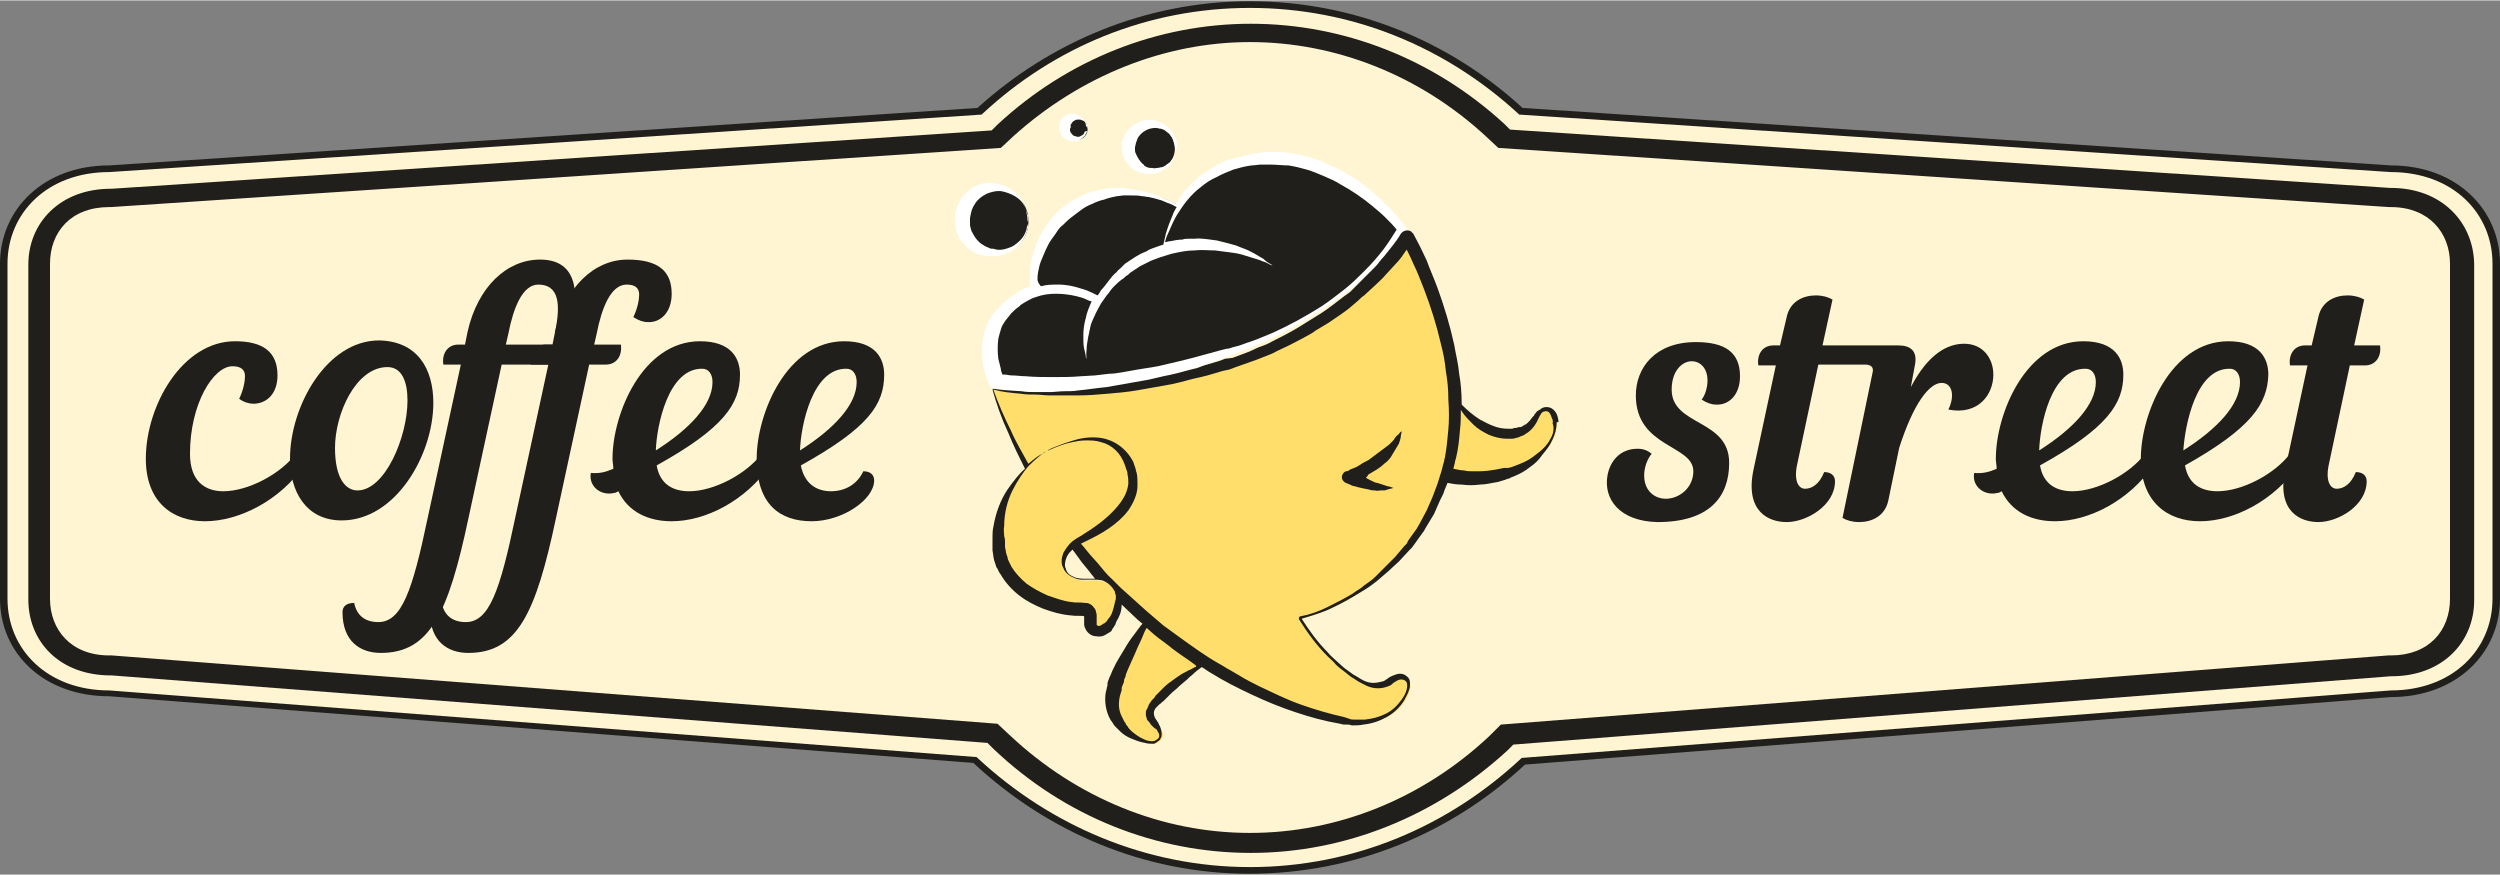 <?xml version="1.0" encoding="utf-8"?>
<!-- Generator: Adobe Illustrator 21.1.0, SVG Export Plug-In . SVG Version: 6.00 Build 0)  -->
<svg version="1.1" id="Layer_1" xmlns="http://www.w3.org/2000/svg" xmlns:xlink="http://www.w3.org/1999/xlink" x="0px" y="0px"
	 viewBox="0 0 300 104.9" style="enable-background:new 0 0 300 104.9;" xml:space="preserve" width="300" height="105">
<rect x="0" y="0" width="300" height="104.9" fill="#808080" stroke="none"/>
<style type="text/css">
	.st0{fill:#FFF5D2;}
	.st1{fill:#201F1B;}
	.st2{fill:#FFDE6C;}
	.st3{fill:#FFFFFF;}
</style>
<g>
	<path class="st0" d="M286.9,20.2l-104.4-6.9c-8.7-8-20-12.8-32.5-12.8c-12.4,0-23.8,4.8-32.5,12.8L13.1,20.2
		c-7.7,0-12.6,5.1-12.6,11.4v40.2c0,6.3,5,11.4,12.6,11.4l103.9,8c8.8,8.2,20.3,13.3,33,13.3c12.6,0,24.1-5,32.8-13.1l104.1-8.1
		c7.7,0,12.6-5.1,12.6-11.4V31.6C299.5,25.3,294.6,20.2,286.9,20.2z"/>
	<path class="st1" d="M116.8,91.5l-103.7-8C5.2,83.5,0,78.3,0,71.8l0,0V31.6c0-6.5,5.2-11.8,13.1-11.8l0,0l104.2-6.9
		C126,5,137.5,0.1,150,0.1l0,0c12.5,0,24,4.8,32.7,12.8l0,0l104.2,6.9c7.9,0,13.1,5.3,13.1,11.8l0,0v40.2c0,6.5-5.2,11.8-13.1,11.8
		l0,0l-103.9,8.1c-8.8,8.2-20.4,13.1-33.1,13.1l0,0C137.2,104.8,125.6,99.7,116.8,91.5L116.8,91.5z M117.9,13.6l-0.1,0.1L13.1,20.6
		c-7.4,0-12.2,4.9-12.2,11l0,0v40.2c0,6.1,4.8,11,12.2,11l0,0l104.1,8l0.1,0.1C126,99,137.5,104,150,104l0,0
		c12.5,0,23.8-4.9,32.5-13l0,0l0.1-0.1l104.3-8.1c7.4,0,12.2-4.9,12.2-11l0,0V31.6c0-6.1-4.8-11-12.2-11l0,0v-0.4l0,0.4l-104.6-6.9
		l-0.1-0.1C173.5,5.6,162.3,0.9,150,0.9l0,0C137.7,0.9,126.5,5.6,117.9,13.6L117.9,13.6z"/>
	<path class="st1" d="M286.9,22.5h-0.1l-105.6-7l-0.7-0.7c-8.5-7.8-19.3-12-30.4-12c-11.2,0-22,4.3-30.4,12.1l-0.7,0.7l-105.6,7
		h-0.1c-6.1,0-9.9,4.1-9.9,9.1v40.2c0,5,3.7,9.1,9.9,9.1h0.1l105.1,8.1l0.7,0.7c8.5,8.1,19.5,12.5,30.9,12.5
		c11.3,0,22.2-4.4,30.8-12.3l0.7-0.7l105.3-8.2h0.1c6.1,0,9.9-4.1,9.9-9.1V31.6C296.8,26.6,293,22.5,286.9,22.5z M294,71.8
		c0,3.8-2.5,6.8-7.1,6.8h-0.3l-106.5,8.3l-1.4,1.4c-8,7.5-18.2,11.6-28.7,11.6c-10.6,0-20.8-4.2-28.8-11.7l-1.5-1.4L13.4,78.6h-0.3
		c-4.6,0-7.1-3.1-7.1-6.8V31.6c0-3.8,2.5-6.8,7.1-6.8h0.2l106.8-7.1l1.5-1.4C129.6,9.1,139.7,5,150,5c10.3,0,20.4,4,28.3,11.3
		l1.5,1.4l106.9,7.1h0.2c4.6,0,7.1,3.1,7.1,6.8V71.8z"/>
	<g>
		<path class="st1" d="M192.9,57c0.3-1.7,1.5-3.2,3.6-3.2c0.7,0,1.2,0.2,1.7,0.6c-0.5,0.6-0.9,1.6-0.9,2.6c0,1.9,1.3,2.8,2.6,2.8
			c1.6,0,3.3-1.3,3.3-3.3c0-3.2-6.9-2.8-6.9-9.1c0-3.3,2.3-6.4,7.2-6.4c3.6,0,5.3,1.3,5.3,4.1c0,2.3-1.4,3.5-2.9,3.4
			c-0.5,0-1.1-0.2-1.7-0.6c0.4-0.5,0.7-1.4,0.7-2.3c0-1.5-0.9-2.3-1.9-2.3c-1.1,0-2.4,1.1-2.4,3.4c0,4.4,6.9,3.5,6.9,8.8
			c0,4.1-2.4,7.1-8.6,7.1C194.3,62.5,192.4,59.8,192.9,57z"/>
		<path class="st1" d="M224.7,44.7c0.2-0.7-0.2-1-0.9-1h-5.6l-2.5,11.8c-0.5,2.1,0.1,3.1,0.9,3.1c0.8,0,1.7-0.5,2.3-2
			c0.8,0,1.3,0.4,1.3,1.1c0,2.9-3.4,4.9-5.8,4.9c-2.1,0-5-1.2-4-6.2l2.7-12.6h-2.1c-0.2-1.3,0.5-2.4,1.8-2.4h0.8l0.8-3.4
			c0.4-1.9,2-2.6,3.5-2.6c0.8,0,1.5,0.2,2,0.5l-1.2,5.5h9.1c1.5,0,2.3,0.7,2,2.3l-0.5,2.7c2.1-4,4.4-5.2,6.4-5.2
			c2.3,0,3.5,1.8,3.5,3.7c0,2.4-1.8,4.9-5.4,4.2c0.8-1.6,0.5-3.2-0.8-3.2c-1.5,0-3.4,2.5-5.1,7.8l-1.3,6.3c-0.4,1.9-2,2.6-3.5,2.6
			c-0.8,0-1.5-0.2-2-0.5L224.7,44.7z"/>
		<path class="st1" d="M244.8,55.8c0.4,2.3,2,3.1,3.9,3.1c3,0,6.9-2.1,8.7-4.5c1.1-0.2,1.5,0.7,1,1.4c-2.9,4.2-7.7,6.7-11.8,6.7
			c-2.8,0-5.2-1.1-6.4-3.6c-0.2,0.1-0.3,0.2-0.5,0.2c-1.6,0.4-3.1-0.8-2.8-2.4c1,0.1,1.8-0.1,2.7-0.5c0-0.4-0.1-0.8-0.1-1.2
			c0-5.4,3.6-14.1,10.5-14.1c3.8,0,4.8,2.1,4.8,4C254.8,48.4,252.9,51.3,244.8,55.8z M244.7,54c4.1-2.6,6.8-5.5,6.8-8.2
			c0-1-0.5-1.6-1.2-1.6C246.1,44.1,244.8,51,244.7,54z"/>
		<path class="st1" d="M262.2,55.8c0.4,2.3,2,3.1,3.9,3.1c3,0,6.9-2.1,8.7-4.5c1.1-0.2,1.5,0.7,1,1.4c-2.9,4.2-7.7,6.7-11.8,6.7
			c-3.9,0-7.1-2.3-7.1-7.5c0-5.4,3.6-14.1,10.5-14.1c3.8,0,4.8,2.1,4.8,4C272.1,48.4,270.2,51.3,262.2,55.8z M262,54
			c4.1-2.6,6.8-5.5,6.8-8.2c0-1-0.5-1.6-1.2-1.6C263.5,44.1,262.2,51,262,54z"/>
		<path class="st1" d="M282,43.7l-2.5,11.8c-0.5,2.1,0.1,3.1,0.9,3.1c0.8,0,1.7-0.5,2.3-2c0.8,0,1.3,0.4,1.3,1.1
			c0,2.9-3.4,4.9-5.8,4.9c-2.1,0-5-1.2-4-6.2l2.7-12.6h-2.1c-0.2-1.3,0.5-2.4,1.8-2.4h0.8l0.8-3.4c0.4-1.9,2-2.6,3.5-2.6
			c0.8,0,1.5,0.2,2,0.5l-1.2,5.5h3.1c0.2,1.3-0.5,2.4-1.8,2.4H282z"/>
	</g>
	<g>
		<path class="st1" d="M24.6,62.5c-3.9,0-7.1-2.3-7.1-7.5c0-6.4,4.4-14.1,10.7-14.1c3.4,0,5.1,1.3,5.1,4.1c0,2.3-1.4,3.4-2.9,3.4
			c-0.5,0-1.2-0.2-1.7-0.6c0.5-1,0.7-2.1,0.7-2.7c0-0.8-0.5-1.2-1.5-1.2c-2.3,0-5.1,4.5-5.1,10.5c0,3.3,1.8,4.5,4,4.5
			c3,0,6.9-2.1,8.7-4.5c1.1-0.2,1.5,0.7,1,1.4C33.6,60,28.7,62.5,24.6,62.5z"/>
		<path class="st1" d="M52,48.3c0,6.2-4.5,14.1-11,14.1c-4.3,0-6.2-3.5-6.2-7.4c0-6.3,4.4-14.2,10.7-14.2C50.1,40.9,52,44.2,52,48.3
			z M40.2,53.7c0,3.7,1.3,5.1,2.7,5.1c3.3,0,6-6.4,6-10.8c0-2.3-0.7-4-2.4-4C42.7,44,40.2,49.6,40.2,53.7z"/>
		<path class="st1" d="M67.2,43.7h-7l-4,18.5c-2.4,11.3-4.6,16.1-10.5,16.1c-2.5,0-4.6-1.4-4.6-4.9c0-0.7,0.5-1.1,1.4-1.1
			c0.3,1.5,1.3,2.3,2.9,2.3c2.8,0,4.1-3.8,5.9-12.4l4-18.5h-2.1c-0.2-1.3,0.5-2.4,1.8-2.4h0.8l0.3-1.5c1.2-5.4,4.7-8.7,8.7-8.7
			c4.1,0,5,3.3,3.6,8.7h-1.8c0.7-3.3,0.5-5.7-2-5.7c-1.9,0-3,2.8-3.6,5.9l-0.3,1.3h6.5V43.7z"/>
		<path class="st1" d="M70.7,43.7l-4,18.5c-2.4,11.3-4.6,16.1-10.5,16.1c-2.5,0-4.6-1.4-4.6-4.9c0-0.7,0.5-1.1,1.4-1.1
			c0.3,1.5,1.3,2.3,2.9,2.3c2.8,0,4.1-3.8,5.9-12.4l4-18.5h-2.1c-0.2-1.3,0.5-2.4,1.8-2.4h0.8l0.3-1.5c1.2-5.4,4.7-8.7,8.7-8.7
			c3.6,0,5.3,1.3,5.3,4.1c0,2.3-1.4,3.5-2.9,3.4c-0.5,0-1.1-0.2-1.7-0.6c0.5-1,0.7-2.1,0.7-2.7c0-0.8-0.5-1.2-1.5-1.2
			c-1.9,0-3,2.8-3.6,5.9l-0.3,1.3h3.2c0.2,1.3-0.5,2.4-1.8,2.4H70.7z"/>
		<path class="st1" d="M78.8,55.8c0.4,2.3,2,3.1,3.9,3.1c3,0,6.9-2.1,8.7-4.5c1.1-0.2,1.5,0.7,1,1.4c-2.9,4.2-7.7,6.7-11.8,6.7
			c-2.8,0-5.2-1.1-6.4-3.6c-0.2,0.1-0.3,0.2-0.5,0.2c-1.6,0.4-3.1-0.8-2.8-2.4c1,0.1,1.8-0.1,2.7-0.5c0-0.4-0.1-0.8-0.1-1.2
			c0-5.4,3.6-14.1,10.5-14.1c3.8,0,4.8,2.1,4.8,4C88.8,48.4,86.9,51.3,78.8,55.8z M78.7,54c4.1-2.6,6.8-5.5,6.8-8.2
			c0-1-0.5-1.6-1.2-1.6C80.2,44.1,78.8,51,78.7,54z"/>
		<path class="st1" d="M90.8,55c0-5.4,3.6-14.1,10.5-14.1c3.8,0,4.8,2.1,4.8,4c0,3.6-1.9,6.4-10,10.9c0.4,2.1,1.8,3.1,3.6,3.1
			c1.8,0,3.2-0.9,3.9-2.4c0.8,0,1.3,0.4,1.3,1.1c0,2.3-3.8,4.9-7.5,4.9C93.6,62.5,90.8,60.5,90.8,55z M96,54
			c4.1-2.6,6.8-5.5,6.8-8.2c0-1-0.5-1.6-1.2-1.6C97.5,44.1,96.1,51,96,54z"/>
	</g>
	<path class="st2" d="M186.6,49.8c-0.4-1-1.6-0.7-2.1,0.3c-0.5,1-1.4,2.2-3.8,2c-3.3-0.3-5.7-3.9-6-4.4c-0.5-10.3-5.8-19.3-5.8-19.3
		s-5.9,10.4-21.7,15.4c-17.5,5.5-28.1,2.9-28.1,2.9s1.2,4,4.1,9.4c-2.1,2.1-3.9,5.3-3.4,9.6c0.8,6.1,7.8,7.5,9.3,7.5
		c1.5,0,1.8-0.1,1.7,1.4c0,1.5,1.5,1.5,2.3,0.6c0.8-0.9,2-3.1,0.4-4.8c-1.6-1.6-3.4-0.1-5-1.3c-1.6-1.1-0.6-3.2,0.6-3.9c0,0,0,0,0,0
		c2.2,2.9,4.9,5.8,8,8.6c0.3,0.3,0.6,0.5,0.9,0.7c-1.5,2.5-3.2,5.4-4,7.8c-0.9,2.7,0.3,4.3,1.2,5.3c0.9,0.9,3.2,2.2,4.1,1.2
		c0.5-0.6,0.2-1.2-0.4-1.9c-0.8-0.8-0.9-1.5,0.1-2.6c1.7-1.8,3-2.7,5.8-4.7c9.7,6.2,17,7.1,17,7.1s4.5,0.8,6.7-2.5
		c1.8-2.7,0-3.6-1.5-2.4c-0.8,0.6-2.2,0.8-3.3,0.1c-2.7-1.5-5.8-4.7-7.6-7.7c0,0,13.1-2.6,17.4-17.2l0.1,0.1
		c1.3,0.2,3.3,0.8,7.5-0.3C184.6,56,187.7,52.3,186.6,49.8z"/>
	<g>
		
			<ellipse transform="matrix(8.533549e-02 -0.996 0.996 8.533549e-02 108.762 153.912)" class="st1" cx="138.2" cy="17.7" rx="2.8" ry="2.8"/>
		<g>
			<path class="st3" d="M141,18c0,0,0,0.1,0,0.2c0,0.1,0,0.3-0.1,0.5c0,0.1-0.1,0.2-0.1,0.4c-0.1,0.1-0.2,0.3-0.2,0.4
				c-0.1,0.1-0.2,0.3-0.4,0.4c-0.1,0.1-0.3,0.3-0.5,0.4c-0.4,0.2-0.8,0.5-1.4,0.5l-0.2,0l-0.1,0l-0.1,0c0,0-0.1,0,0,0h0l0,0l0,0
				c-0.1,0-0.2,0-0.4,0c-0.1,0-0.1,0-0.2,0l-0.2-0.1c-0.2,0-0.3-0.1-0.5-0.1c-0.6-0.2-1.1-0.7-1.5-1.3c-0.2-0.3-0.3-0.6-0.4-1
				c0-0.2-0.1-0.3-0.1-0.5l0-0.3l0-0.1l0-0.1v0v0v0c0,0,0,0.1,0-0.1l0.1-0.4c0-0.1,0.1-0.3,0.2-0.5c0.1-0.4,0.4-0.7,0.6-0.9
				c0.5-0.5,1.1-0.8,1.7-1c0.6-0.1,1.2-0.1,1.7,0.1c0.2,0.1,0.5,0.2,0.7,0.3c0.2,0.1,0.4,0.3,0.6,0.4c0.1,0.2,0.3,0.3,0.4,0.5
				c0.1,0.2,0.2,0.3,0.3,0.5c0.1,0.2,0.1,0.3,0.2,0.5c0,0.1,0.1,0.3,0.1,0.4c0.1,0.2,0,0.4,0,0.6C141,17.9,141,18,141,18z M141,18
				c0,0,0-0.1,0-0.2c0-0.1,0-0.3-0.1-0.6c0-0.1-0.1-0.2-0.1-0.4c-0.1-0.1-0.1-0.3-0.2-0.4c-0.1-0.1-0.2-0.3-0.3-0.4
				c-0.1-0.1-0.3-0.2-0.5-0.4c-0.2-0.1-0.4-0.2-0.5-0.2c-0.2,0-0.4-0.1-0.6-0.1c-0.4,0-0.9,0.1-1.2,0.3c-0.4,0.2-0.7,0.5-0.9,0.8
				c-0.1,0.2-0.2,0.4-0.2,0.5c-0.1,0.1-0.1,0.4-0.2,0.7c0-0.2,0,0,0-0.1v0l0,0l0,0l0,0l0,0.1l0,0.1c0,0.1,0,0.2,0,0.3
				c0,0.2,0.1,0.4,0.2,0.6c0.2,0.4,0.4,0.7,0.7,1c0.1,0.1,0.2,0.1,0.2,0.2l0.1,0.1c0,0,0.1,0,0.2,0.1c0.1,0,0.2,0.1,0.4,0.1l0,0l0,0
				l0,0c0,0-0.1,0,0,0l0,0l0.1,0l0.2,0c0.2,0.1,0.4,0,0.6,0c0.2,0,0.4-0.1,0.6-0.1c0.2-0.1,0.4-0.2,0.5-0.3c0.1-0.1,0.3-0.2,0.4-0.3
				c0.1-0.1,0.2-0.3,0.3-0.4c0.1-0.1,0.1-0.2,0.2-0.4c0.1-0.2,0.1-0.4,0.2-0.5C141,18,141,18,141,18z"/>
		</g>
	</g>
	<g>
		
			<ellipse transform="matrix(8.552931e-02 -0.996 0.996 8.552931e-02 102.826 142.81)" class="st1" cx="129.2" cy="15.4" rx="1.3" ry="1.3"/>
		<g>
			<path class="st3" d="M130.5,15.5C130.5,15.5,130.5,15.5,130.5,15.5c0,0.2,0,0.2-0.1,0.3c0,0.1-0.1,0.2-0.2,0.4
				c0,0.1-0.1,0.1-0.2,0.2c-0.1,0.1-0.1,0.1-0.2,0.2c-0.2,0.1-0.4,0.3-0.7,0.3l-0.1,0l-0.1,0l0,0c0,0,0,0,0,0h0l0,0l0,0l-0.2,0
				c-0.1,0-0.1,0-0.2,0c-0.1,0-0.2,0-0.3-0.1c-0.3-0.1-0.6-0.3-0.8-0.6c-0.1-0.2-0.2-0.3-0.2-0.5c0-0.1-0.1-0.2-0.1-0.3l0-0.1l0-0.1
				l0,0l0,0v0v0c0,0,0,0.1,0-0.1c0-0.1,0-0.2,0.1-0.5c0.1-0.2,0.2-0.4,0.3-0.5c0.3-0.3,0.6-0.4,0.9-0.5c0.3,0,0.7,0,0.9,0.1
				c0.1,0,0.2,0.1,0.3,0.2c0.1,0.1,0.2,0.2,0.3,0.2c0.1,0.1,0.1,0.2,0.2,0.3c0,0.1,0.1,0.2,0.1,0.2c0.1,0.2,0.1,0.3,0.1,0.4
				C130.5,15.3,130.5,15.3,130.5,15.5C130.5,15.5,130.5,15.5,130.5,15.5z M130.5,15.5C130.5,15.5,130.5,15.5,130.5,15.5
				c0-0.2,0-0.2,0-0.4c0-0.1,0-0.1-0.1-0.2c0-0.1-0.1-0.1-0.1-0.2c0-0.1-0.1-0.1-0.2-0.2c-0.1-0.1-0.1-0.1-0.2-0.1
				c-0.1,0-0.2-0.1-0.3-0.1c-0.1,0-0.1,0-0.3,0c-0.2,0-0.3,0.1-0.5,0.2c-0.1,0.1-0.2,0.2-0.3,0.4c0,0.1-0.1,0.1,0,0.2
				c0,0,0,0.2-0.1,0.3c0-0.1,0,0,0-0.1v0l0,0v0l0,0l0,0l0,0c0,0,0,0.1,0,0.1c0,0.1,0,0.1,0,0.2c0,0.1,0.1,0.3,0.2,0.4l0.1,0.1
				c0,0,0,0.1,0.1,0.1l0.2,0.1l0,0l0,0l0,0c0,0-0.1,0,0,0l0,0l0,0l0.1,0c0.2,0.1,0.4,0.1,0.5,0c0.1,0,0.2-0.1,0.2-0.1
				c0.1,0,0.1-0.1,0.2-0.1c0-0.1,0.1-0.1,0.1-0.2c0-0.1,0.1-0.1,0.1-0.2C130.5,15.7,130.5,15.7,130.5,15.5
				C130.5,15.5,130.5,15.5,130.5,15.5z"/>
		</g>
	</g>
	<g>
		
			<ellipse transform="matrix(8.531328e-02 -0.996 0.996 8.531328e-02 82.947 143.164)" class="st1" cx="119.4" cy="26.4" rx="4" ry="4"/>
		<g>
			<path class="st3" d="M123.4,26.7c0,0,0,0.1,0,0.3c0,0.2-0.1,0.4-0.2,0.8c-0.2,0.6-0.7,1.6-1.7,2.2c-0.5,0.3-1.2,0.6-1.9,0.7
				c-0.2,0-0.4,0-0.6,0c-0.2,0-0.3,0-0.6,0c-0.4-0.1-0.8-0.2-1.2-0.3c-0.4-0.2-0.7-0.4-1.1-0.7c-0.3-0.3-0.6-0.6-0.9-1
				c-0.2-0.4-0.4-0.8-0.5-1.3c-0.1-0.5-0.1-0.9-0.1-1.4c0-0.3,0-0.4,0.1-0.7c0.1-0.3,0.1-0.5,0.2-0.7c0.2-0.4,0.4-0.8,0.7-1.2
				c0.3-0.3,0.7-0.6,1-0.9c0.4-0.2,0.8-0.4,1.2-0.5c0.8-0.2,1.7-0.1,2.3,0.1c0.7,0.2,1.3,0.6,1.8,1c0.9,0.9,1.2,1.8,1.3,2.5
				c0.1,0.3,0.1,0.6,0.1,0.8C123.4,26.6,123.4,26.7,123.4,26.7z M123.4,26.7c0,0,0-0.1,0-0.3c0-0.1,0-0.2,0-0.3c0-0.1,0-0.3-0.1-0.4
				c-0.1-0.3-0.2-0.7-0.4-1.1c-0.2-0.4-0.6-0.8-1.1-1.1c-0.5-0.3-1.1-0.5-1.6-0.6c-0.6-0.1-1.3,0.1-1.8,0.3
				c-0.6,0.3-1.1,0.7-1.4,1.2c-0.2,0.3-0.3,0.5-0.4,0.8c0,0.1-0.1,0.3-0.1,0.4c0,0.1-0.1,0.4-0.1,0.5c0,0.3,0,0.6,0,0.9
				c0.1,0.3,0.1,0.6,0.3,0.9c0.3,0.6,0.7,1.1,1.2,1.4c0.3,0.2,0.5,0.3,0.8,0.4c0.1,0.1,0.3,0.1,0.5,0.1c0.1,0,0.3,0.1,0.4,0.1
				c0.6,0.1,1.2-0.1,1.7-0.3c0.5-0.2,0.9-0.6,1.2-0.9c0.3-0.3,0.5-0.7,0.6-1c0.1-0.2,0.1-0.3,0.1-0.4c0-0.1,0.1-0.2,0.1-0.3
				C123.4,26.8,123.4,26.7,123.4,26.7z"/>
		</g>
	</g>
	<g>
		<path class="st1" d="M163.9,57.3c0,0,0.1,0,0.2,0.1l0.6,0.3c0.2,0.1,0.4,0.2,0.6,0.2c0.2,0.1,0.4,0.1,0.6,0.2l0.3,0.1
			c0.1,0,0.2,0.1,0.3,0.1c0.2,0,0.4,0.1,0.7,0.2c-0.2,0.1-0.5,0.1-0.7,0.2c-0.1,0-0.2,0.1-0.4,0.1l-0.4,0c-0.2,0-0.5,0.1-0.7,0
			c-0.2,0-0.5,0-0.7-0.1c-0.5-0.1-1-0.2-1.4-0.3c-0.2-0.1-0.5-0.1-0.7-0.2c-0.2-0.1-0.4-0.2-0.7-0.3c-0.4-0.2-0.6-0.6-0.4-1
			c0.1-0.2,0.2-0.3,0.4-0.4l0.1,0c0.1,0,0.3-0.1,0.4-0.2l0.5-0.2c0.3-0.1,0.6-0.3,0.9-0.5c0.3-0.2,0.6-0.3,0.9-0.5
			c0.1-0.1,0.3-0.2,0.4-0.3c0.1-0.1,0.3-0.2,0.4-0.3c0.1-0.1,0.3-0.2,0.4-0.3c0.1-0.1,0.3-0.2,0.4-0.3c0.1-0.1,0.3-0.2,0.4-0.3
			c0.1-0.1,0.3-0.2,0.4-0.3c0.1-0.1,0.2-0.2,0.4-0.4c0.1-0.1,0.2-0.2,0.3-0.4c0.1-0.1,0.2-0.3,0.4-0.4c0.1-0.1,0.2-0.3,0.4-0.4
			c0,0.2-0.1,0.4-0.1,0.6c0,0.2-0.1,0.4-0.1,0.5c-0.1,0.2-0.1,0.4-0.2,0.5c-0.1,0.2-0.2,0.3-0.3,0.5c-0.1,0.2-0.2,0.3-0.3,0.5
			c-0.1,0.2-0.2,0.3-0.3,0.5c-0.2,0.3-0.5,0.6-0.8,0.8c-0.3,0.3-0.6,0.5-0.9,0.7c-0.2,0.1-0.3,0.2-0.5,0.3c-0.2,0.1-0.3,0.2-0.5,0.3
			C164.1,57.1,164,57.2,163.9,57.3z"/>
	</g>
	<g>
		<path class="st1" d="M149.8,19.2c-4.3,0.8-6.8,3.1-8.3,5.4l0,0c-11.3-5.7-18.6,4.3-17.3,10.3v0c-0.8,0.2-1.5,0.6-2.3,1.1
			c-5.4,3.6-2.4,9.8-2.4,9.8c0.9,0.1,11.2,2.1,27.8-3.4c15.3-5,20.3-14.1,20.9-15C168.2,27.4,160.6,17.2,149.8,19.2z"/>
		<path class="st3" d="M168.6,27.1c-0.5-0.7-1-1.3-1.5-1.8c-0.5-0.6-1.1-1.1-1.7-1.7c-0.6-0.5-1.2-1.1-1.8-1.5
			c-0.6-0.5-1.3-0.9-2-1.3c-0.7-0.4-1.4-0.8-2.2-1.1c-0.4-0.2-0.7-0.3-1.1-0.5c-0.4-0.1-0.8-0.3-1.2-0.4c-0.8-0.2-1.6-0.4-2.4-0.5
			c-0.8-0.1-1.6-0.2-2.4-0.1l-0.6,0l-0.6,0.1c-0.4,0-0.8,0.1-1.2,0.2c-0.8,0.2-1.6,0.4-2.4,0.6c-0.8,0.3-1.5,0.6-2.2,1.1
			c-0.7,0.4-1.4,0.9-2,1.5c-0.9,0.8-1.6,1.7-2.2,2.7c-0.4-0.2-0.7-0.4-1.1-0.5l-0.7-0.3l-0.7-0.3c-0.2-0.1-0.5-0.1-0.8-0.2l-0.4-0.1
			l-0.4-0.1c-0.5-0.1-1-0.2-1.6-0.3l-0.8-0.1l-0.8,0c-0.5,0-1.1,0.1-1.6,0.2c-0.5,0.1-1.1,0.2-1.6,0.4c-0.5,0.2-1,0.4-1.5,0.7
			c-0.5,0.3-1,0.6-1.4,0.9c-0.4,0.3-0.9,0.7-1.2,1.1c-0.2,0.2-0.4,0.4-0.5,0.6l-0.5,0.7c-0.3,0.5-0.6,0.9-0.8,1.4
			c-0.2,0.5-0.5,1-0.6,1.5c-0.2,0.5-0.3,1.1-0.4,1.6c-0.1,0.5-0.1,1.1-0.1,1.7c0,0.3,0,0.7,0.1,1c-0.4,0.1-0.8,0.3-1.2,0.5
			c-0.2,0.1-0.5,0.2-0.6,0.4l-0.3,0.2c-0.1,0.1-0.2,0.1-0.3,0.2c-0.4,0.3-0.8,0.6-1.1,0.9c-0.3,0.3-0.7,0.7-1,1.1
			c-0.6,0.8-1,1.8-1.2,2.8c-0.2,1-0.2,2-0.1,2.9c0.1,0.5,0.2,1,0.3,1.4c0.1,0.5,0.3,0.9,0.5,1.4c0.1,0.3,0.4,0.4,0.7,0.5l0.1,0
			l0.8,0.1c0.3,0,0.6,0.1,0.9,0.1c0.6,0.1,1.2,0.1,1.7,0.1c1.2,0.1,2.3,0.1,3.5,0.1c1.2,0,2.3-0.1,3.4-0.2l1.7-0.2l1.7-0.2
			c0.6-0.1,1.1-0.2,1.7-0.3c0.6-0.1,1.1-0.2,1.7-0.3c1.1-0.2,2.2-0.5,3.4-0.8l1.7-0.4l1.7-0.5c1.1-0.3,2.2-0.7,3.2-1.1l0.8-0.3
			c0.3-0.1,0.5-0.2,0.8-0.3c0.5-0.2,1.1-0.4,1.6-0.6c1.1-0.4,2.1-0.9,3.1-1.4c1-0.5,2-1,3-1.6c1-0.6,2-1.2,2.9-1.8
			c0.9-0.6,1.9-1.3,2.8-2c0.9-0.7,1.8-1.5,2.6-2.2c0.8-0.8,1.6-1.6,2.4-2.5c0.8-0.9,1.5-1.8,2.1-2.7
			C168.8,27.5,168.8,27.3,168.6,27.1z M124.5,33.4c0-0.5,0.1-1,0.2-1.4c0.1-0.5,0.3-0.9,0.5-1.4c0.2-0.5,0.4-0.9,0.6-1.3
			c0.2-0.4,0.5-0.8,0.8-1.2l0.4-0.6c0.2-0.2,0.3-0.4,0.5-0.5c0.3-0.3,0.7-0.7,1.1-1c0.4-0.3,0.8-0.6,1.2-0.9
			c0.4-0.3,0.8-0.5,1.3-0.7c0.4-0.2,0.9-0.4,1.4-0.5c0.5-0.2,1-0.3,1.5-0.4l0.8-0.1l0.8,0c0.5,0,1,0,1.5,0.1c0.3,0,0.5,0.1,0.8,0.1
			c0.3,0.1,0.5,0.1,0.8,0.2l0.7,0.2c0.2,0.1,0.5,0.2,0.7,0.3c0.4,0.1,0.7,0.3,1.1,0.5c-0.2,0.3-0.4,0.7-0.5,1
			c-0.3,0.7-0.6,1.5-0.8,2.2c-0.1,0.4-0.2,0.9-0.3,1.3c-0.2,0.1-0.4,0.1-0.6,0.2c-0.5,0.2-1,0.3-1.4,0.6c-0.2,0.1-0.5,0.2-0.7,0.3
			l-0.7,0.4l-0.3,0.2c-0.1,0.1-0.2,0.1-0.3,0.2l-0.6,0.4l-0.1,0.1l0,0l0,0l0,0l0,0l-0.1,0.1l-0.3,0.3c-0.2,0.2-0.4,0.3-0.5,0.5
			c-0.4,0.3-0.7,0.7-1,1.1c-0.3,0.4-0.6,0.8-0.9,1.1c-0.1,0.2-0.2,0.4-0.4,0.6c-0.2-0.1-0.4-0.2-0.6-0.3c-0.4-0.2-0.9-0.4-1.3-0.5
			c-0.9-0.3-1.8-0.5-2.8-0.5c-0.7,0-1.4,0-2.1,0.2C124.5,33.8,124.5,33.6,124.5,33.4z M166,29.9c-0.7,0.9-1.4,1.7-2.2,2.5
			c-0.8,0.8-1.6,1.6-2.5,2.3c-0.9,0.7-1.8,1.4-2.7,2c-1.9,1.2-3.9,2.3-5.9,3.2c-1,0.4-2.1,0.9-3.1,1.2c-0.5,0.2-1.1,0.4-1.6,0.5
			c-0.3,0.1-0.5,0.2-0.8,0.2l-0.8,0.2c-1.1,0.3-2.2,0.6-3.3,0.9l-1.6,0.4l-1.7,0.4c-1.1,0.3-2.2,0.4-3.3,0.6
			c-0.6,0.1-1.1,0.2-1.7,0.3c-0.6,0.1-1.1,0.2-1.7,0.2l-1.7,0.2l-1.7,0.1c-1.1,0.1-2.2,0.1-3.3,0.1c-1.1,0-2.2,0-3.3-0.1
			c-0.6,0-1.1-0.1-1.7-0.1c-0.3,0-0.6-0.1-0.8-0.1l-0.3,0c-0.1-0.2-0.2-0.5-0.2-0.7c-0.1-0.4-0.2-0.8-0.3-1.2
			c-0.1-0.8-0.1-1.6,0-2.4c0.1-0.4,0.2-0.8,0.3-1.1c0.1-0.4,0.3-0.7,0.5-1c0.2-0.3,0.5-0.6,0.7-0.9c0.3-0.3,0.6-0.6,0.9-0.8
			c0.1-0.1,0.2-0.1,0.2-0.2l0.3-0.2c0.2-0.1,0.3-0.2,0.5-0.3c0.4-0.2,0.7-0.4,1.1-0.5c0.8-0.3,1.6-0.4,2.4-0.4
			c0.8,0,1.7,0.1,2.5,0.3c0.4,0.1,0.8,0.2,1.2,0.4c0.2,0.1,0.4,0.2,0.6,0.2c-0.3,0.7-0.6,1.4-0.7,2c-0.2,0.7-0.3,1.4-0.3,2.1
			c0,0.6,0,1.2,0.1,1.6c0.1,0.4,0.2,0.8,0.2,1c0.1,0.2,0.1,0.3,0.1,0.3s-0.1-0.5,0-1.3c0-0.4,0.1-0.9,0.2-1.5
			c0.1-0.3,0.1-0.6,0.2-0.9c0-0.2,0.1-0.3,0.1-0.5c0.1-0.2,0.1-0.3,0.2-0.5c0.3-0.7,0.6-1.3,1-2c0.2-0.3,0.5-0.7,0.7-1
			c0.3-0.3,0.5-0.7,0.8-1c0.3-0.3,0.6-0.6,1-0.9c0.2-0.1,0.4-0.3,0.5-0.4l0.3-0.2l0.1-0.1l0,0l0,0l0,0l0.1-0.1l0.6-0.4
			c0.1-0.1,0.2-0.1,0.3-0.2l0.3-0.2l0.6-0.3c0.2-0.1,0.4-0.2,0.6-0.3c0.4-0.2,0.8-0.3,1.3-0.5c0.4-0.1,0.9-0.3,1.3-0.4
			c0.9-0.2,1.8-0.4,2.7-0.4c0.9-0.1,1.7,0,2.5,0c0.8,0.1,1.6,0.2,2.3,0.3c0.7,0.1,1.3,0.3,1.9,0.5c0.6,0.2,1.1,0.3,1.5,0.5
			c0.4,0.1,0.7,0.3,0.9,0.4c0.2,0.1,0.3,0.1,0.3,0.1s-0.1-0.1-0.3-0.2c-0.2-0.1-0.5-0.3-0.8-0.6c-0.4-0.2-0.8-0.5-1.4-0.8
			c-0.5-0.3-1.2-0.5-1.9-0.8c-0.4-0.1-0.7-0.2-1.1-0.3c-0.4-0.1-0.8-0.2-1.2-0.3c-0.9-0.1-1.8-0.3-2.7-0.2c-0.2,0-0.5,0-0.7,0
			c-0.2,0-0.5,0-0.7,0.1c-0.5,0-1,0.1-1.5,0.2c-0.2,0-0.4,0.1-0.6,0.1c0.1-0.4,0.2-0.7,0.4-1.1c0.3-0.7,0.6-1.4,1-2.1
			c0.8-1.3,1.7-2.5,2.9-3.4c0.6-0.5,1.2-0.9,1.9-1.2c0.7-0.4,1.3-0.6,2-0.9c0.7-0.2,1.4-0.4,2.2-0.5c0.4,0,0.8-0.1,1.1-0.1l0.5,0
			l0.6,0c0.7,0,1.5,0.1,2.2,0.1c0.7,0.1,1.5,0.3,2.2,0.5c0.7,0.2,1.4,0.5,2.1,0.8c0.7,0.3,1.4,0.6,2,1c1.3,0.7,2.6,1.6,3.7,2.5
			c0.6,0.5,1.2,1,1.7,1.5c0.5,0.5,0.9,0.9,1.3,1.4C167.1,28.3,166.6,29.1,166,29.9z"/>
	</g>
	<path class="st1" d="M187,50.4c0-0.2-0.1-0.4-0.1-0.5c-0.1-0.4-0.4-0.8-0.8-1c-0.5-0.2-1-0.1-1.3,0.2c-0.2,0.1-0.4,0.2-0.5,0.4
		c-0.1,0.1-0.2,0.2-0.2,0.3l-0.2,0.2c-0.1,0.1-0.2,0.3-0.3,0.4c-0.1,0.1-0.2,0.2-0.3,0.3c-0.1,0.1-0.2,0.2-0.3,0.2
		c-0.1,0.1-0.2,0.1-0.3,0.2l-0.2,0.1c-0.1,0-0.1,0-0.2,0c-0.1,0-0.3,0.1-0.4,0.1c-0.1,0-0.3,0-0.4,0.1c-0.1,0-0.1,0-0.2,0l-0.3,0
		c-0.6,0-1.2-0.1-1.7-0.3c-0.6-0.2-1.1-0.5-1.7-0.8c-0.8-0.5-1.5-1.1-2.2-1.8c0-0.1,0-0.1,0-0.2c0-1.2-0.1-2.4-0.3-3.5
		c-0.1-1.2-0.4-2.3-0.6-3.5c-0.5-2.3-1.2-4.6-2-6.8c-0.4-1.1-0.9-2.2-1.3-3.3c-0.5-1.1-1-2.1-1.6-3.2c-0.1-0.1-0.2-0.2-0.3-0.3
		c-0.4-0.2-0.9-0.1-1.2,0.3l0,0c-0.5,0.9-1.3,1.8-2,2.7c-0.4,0.4-0.7,0.9-1.1,1.3c-0.4,0.4-0.8,0.8-1.2,1.2
		c-0.4,0.4-0.8,0.8-1.2,1.2l-0.6,0.6l-0.7,0.5c-0.9,0.7-1.8,1.4-2.7,2c-1,0.6-1.9,1.2-2.9,1.8c-1,0.6-2,1.1-3,1.6
		c-0.5,0.3-1,0.5-1.6,0.7c-0.5,0.2-1,0.5-1.6,0.7l-1.6,0.6L147,43c-0.2,0.1-0.5,0.2-0.8,0.3l-1.7,0.5l-0.8,0.3l-0.8,0.2
		c-1.1,0.3-2.2,0.6-3.3,0.8l-1.7,0.4l-1.7,0.3c-1.1,0.2-2.3,0.4-3.4,0.6c-1.1,0.1-2.3,0.3-3.4,0.4c-0.6,0.1-1.1,0.1-1.7,0.1
		c-0.6,0-1.2,0.1-1.7,0.1c-0.6,0-1.2,0-1.7,0c-0.6,0-1.2,0-1.7-0.1c-1.2-0.1-2.3-0.1-3.4-0.3l0,0c0,0,0,0,0,0c0,0-0.1,0.1-0.1,0.1
		c0.5,1.8,1.1,3.5,1.9,5.2c0.6,1.5,1.3,2.9,2,4.3c-0.7,0.6-1.4,1.5-2.1,2.5c-0.8,1.2-1.4,2.7-1.7,4.5c-0.1,0.4-0.1,0.9-0.1,1.4
		c0,0.2,0,0.4,0,0.7l0,0.3l0,0.1l0,0l0,0.1l0,0l0,0.2c0.1,0.5,0.1,1,0.3,1.5c0.1,0.2,0.1,0.5,0.3,0.7c0.1,0.2,0.2,0.5,0.4,0.7
		c0.5,0.9,1.3,1.8,2.2,2.5c0.9,0.7,1.9,1.2,2.9,1.6c1.1,0.4,2.1,0.7,3.3,0.8c0.6,0.1,1.2,0,1.6,0.1c0,0,0,0,0,0c0,0,0,0.1,0,0.1
		c0,0.1,0,0.2,0,0.4l0,0.1l0,0.1c0,0.1,0,0.2,0,0.3c0,0.2,0.1,0.4,0.2,0.6c0.2,0.4,0.7,0.8,1.2,0.8c0.5,0.1,0.9,0,1.2-0.2
		c0.2-0.1,0.3-0.2,0.5-0.3c0.1-0.1,0.2-0.1,0.2-0.2l0.1-0.2l0,0c0.1-0.1,0,0,0,0l0,0l0.1-0.1c0-0.1,0.1-0.1,0.1-0.2
		c0.1-0.1,0.2-0.3,0.2-0.4c0.1-0.3,0.3-0.5,0.4-0.8c0.2-0.4,0.3-0.9,0.3-1.4l1.9,1.8l0.6,0.5c-0.3,0.3-0.6,0.8-1,1.3
		c-0.4,0.5-0.8,1.1-1.2,1.8c-0.4,0.7-0.9,1.4-1.3,2.3c-0.1,0.2-0.2,0.4-0.3,0.7c-0.1,0.2-0.2,0.4-0.3,0.7l-0.1,0.3l0,0.1l0,0
		c0,0.1,0,0,0,0l0,0l0,0l0,0.2c-0.1,0.3-0.1,0.5-0.2,0.8c-0.2,1.1,0,2.4,0.6,3.4c0.2,0.2,0.3,0.5,0.5,0.7l0.3,0.3
		c0.1,0.1,0.2,0.2,0.3,0.3c0.4,0.4,0.9,0.7,1.4,0.9c0.5,0.2,1,0.4,1.6,0.5c0.3,0.1,0.6,0.1,0.9,0.1c0.1,0,0.2,0,0.2,0l0.2-0.1
		c0.1-0.1,0.3-0.2,0.4-0.3l0.1-0.1l0,0l0,0c0,0,0,0,0,0l0,0l0.1-0.2c0.1-0.1,0.1-0.3,0.1-0.5c0-0.3-0.1-0.6-0.2-0.9
		c-0.1-0.1-0.1-0.2-0.2-0.4l-0.2-0.3l-0.2-0.3l-0.1-0.3c-0.1-0.4,0-0.6,0.2-0.9c0.1-0.1,0.1-0.1,0.2-0.2l0.2-0.2
		c0.2-0.1,0.3-0.3,0.5-0.4c0.3-0.3,0.6-0.6,0.9-0.9c0.3-0.3,0.6-0.5,0.9-0.8c0.3-0.3,0.6-0.5,0.8-0.7c0.3-0.2,0.5-0.5,0.8-0.7
		c0.4-0.4,0.8-0.7,1.2-1c0.4,0.2,0.7,0.5,1.1,0.7c1.6,1,3.2,1.8,4.9,2.6c1.7,0.8,3.4,1.5,5.2,2.1c1.8,0.6,3.6,1.1,5.4,1.4l0.4,0.1
		l0.3,0c0.3,0,0.5,0,0.7,0.1c0.5,0,1,0,1.4-0.1c1-0.1,1.9-0.4,2.8-0.9c0.9-0.5,1.6-1.2,2.1-2c0.2-0.4,0.5-0.9,0.6-1.3
		c0.1-0.2,0.1-0.5,0.1-0.8c0-0.3-0.1-0.6-0.4-0.8c-0.2-0.2-0.5-0.3-0.8-0.3c-0.3,0-0.5,0.1-0.8,0.2c-0.2,0.1-0.5,0.2-0.7,0.4
		c-0.2,0.1-0.4,0.3-0.5,0.3c-0.4,0.1-0.8,0.2-1.2,0.2c-0.4,0-0.8-0.1-1.2-0.3c-0.4-0.2-0.8-0.5-1.2-0.7c-0.4-0.3-0.7-0.5-1.1-0.8
		c-0.3-0.3-0.7-0.6-1-0.9c-0.3-0.3-0.7-0.6-1-1c-1.2-1.2-2.2-2.6-3.1-4c1-0.3,2-0.6,3-1c1.1-0.5,2.1-1,3.1-1.6
		c0.5-0.3,1-0.6,1.5-0.9c0.5-0.3,1-0.7,1.4-1l0.7-0.6c0.2-0.2,0.5-0.4,0.7-0.6l1.3-1.2l1.2-1.3l0.3-0.3l0.3-0.4l0.5-0.7l0.5-0.7
		c0.2-0.2,0.3-0.5,0.5-0.8l0.9-1.5l0.7-1.6l0.4-0.8c0.1-0.3,0.2-0.6,0.3-0.8l0.2-0.5c0.5,0.1,1.1,0.2,1.7,0.2c0.7,0.1,1.5,0.1,2.2,0
		c0.7,0,1.4-0.2,2.1-0.3l1-0.3l0.2-0.1l0.1,0c0.1,0,0.1,0,0.2-0.1l0.5-0.2c0.7-0.3,1.3-0.6,1.9-1.1c0.6-0.4,1.1-0.9,1.5-1.5
		c0.5-0.6,0.9-1.1,1.2-1.8c0.3-0.6,0.5-1.3,0.5-2.1C187.1,50.7,187,50.5,187,50.4z M133.4,73.6c-0.1,0.2-0.2,0.4-0.4,0.6
		c-0.1,0.1-0.1,0.2-0.2,0.3c0,0-0.1,0.1-0.1,0.1l-0.1,0.1l0,0l0,0l-0.2,0.1c0,0-0.1,0-0.1,0.1c-0.1,0-0.2,0.1-0.2,0.1
		c-0.2,0.1-0.3,0.1-0.4,0c-0.1,0-0.1-0.1-0.1-0.1c0,0,0-0.1,0-0.2c0,0,0-0.1,0-0.1l0-0.1l0-0.1c0-0.1,0-0.3,0-0.5
		c0-0.2,0-0.3-0.1-0.6c0-0.1-0.1-0.3-0.2-0.4c-0.1-0.1-0.2-0.3-0.4-0.4c-0.3-0.2-0.5-0.2-0.7-0.2c-0.7-0.1-1.1,0-1.6-0.1
		c-1-0.1-2-0.5-2.9-0.8c-0.9-0.4-1.8-0.9-2.5-1.4c-0.7-0.6-1.3-1.2-1.8-2c-0.1-0.2-0.2-0.4-0.3-0.6c-0.1-0.2-0.2-0.4-0.2-0.6
		c-0.2-0.4-0.2-0.8-0.3-1.2l0-0.2l0,0c0,0,0,0.1,0,0l0,0l0-0.1l0-0.3c0-0.2,0-0.4-0.1-0.7c0-0.4-0.1-0.8,0-1.2c0-1.6,0.4-3.1,1-4.3
		c0.6-1.2,1.3-2.2,1.9-2.9c0.7-0.7,1.3-1.2,1.7-1.5c0.2-0.2,0.4-0.3,0.5-0.3c0.1-0.1,0.2-0.1,0.2-0.1s0.2-0.1,0.7-0.3
		c0.5-0.2,1.2-0.5,2.2-0.7c0.5-0.1,1-0.2,1.6-0.2c0.6,0,1.2,0,1.8,0.2c1.3,0.3,2.4,1.3,2.9,2.8l0.1,0.3c0,0.1,0.1,0.2,0.1,0.3
		c0.1,0.2,0.1,0.4,0.1,0.5c0.1,0.4,0.1,0.7,0.1,1.1c-0.1,0.8-0.4,1.5-0.9,2.2c-1,1.4-2.6,2.7-4.4,3.8c-0.4,0.3-0.9,0.5-1.4,0.9
		c-0.5,0.4-0.8,0.9-1.1,1.4c-0.1,0.3-0.2,0.6-0.2,0.9c0,0.3,0,0.6,0.2,0.9c0.2,0.6,0.8,1,1.3,1.2c0.6,0.3,1.2,0.2,1.8,0.2
		c0.6,0,1.1,0,1.6,0.1c0.5,0.2,0.9,0.5,1.2,0.9c0.1,0.1,0.1,0.2,0.2,0.3c0.1,0.1,0.1,0.2,0.1,0.3c0,0.1,0.1,0.2,0.1,0.3
		c0,0.1,0,0.2,0,0.4C133.7,72.6,133.6,73.1,133.4,73.6z M129,66.3l0.8,1.1l0.9,1.1c0.2,0.3,0.5,0.6,0.7,0.9c-0.3,0-0.7,0-1,0
		c-0.5,0-1.1,0-1.5-0.2c-0.5-0.2-0.9-0.5-1-1c-0.2-0.4-0.1-0.9,0.1-1.4c0.1-0.2,0.2-0.4,0.4-0.6c0.1-0.1,0.2-0.2,0.3-0.3L129,66.3z
		 M143.4,80c-0.2,0.1-0.5,0.3-0.8,0.4c-0.3,0.2-0.6,0.3-0.9,0.5c-0.3,0.2-0.6,0.4-1,0.7c-0.3,0.2-0.7,0.5-1,0.8
		c-0.3,0.3-0.6,0.6-1,1l-0.2,0.3l-0.1,0.1l-0.1,0.1l-0.1,0.1l-0.2,0.3c-0.1,0.1-0.2,0.3-0.2,0.4c-0.1,0.1-0.1,0.3-0.2,0.4
		c-0.1,0.1-0.1,0.3-0.1,0.5c0,0.2,0,0.3,0.1,0.5c0,0.2,0.1,0.3,0.2,0.4c0.1,0.1,0.2,0.2,0.3,0.4l0.3,0.3c0.1,0.1,0.2,0.2,0.3,0.2
		c0.1,0.1,0.2,0.2,0.2,0.3c0.3,0.4,0.3,0.8-0.1,1c-0.3,0.3-0.8,0.2-1.2,0.1c-0.5-0.2-0.9-0.4-1.3-0.7c-0.4-0.3-0.8-0.6-1-1
		c-0.1-0.1-0.2-0.2-0.2-0.3l-0.2-0.3c-0.1-0.2-0.2-0.4-0.3-0.6c-0.4-0.8-0.4-1.6-0.2-2.5c0.1-0.2,0.1-0.4,0.2-0.6l0-0.2l0,0l0,0l0,0
		l0-0.1l0.1-0.3c0.1-0.2,0.2-0.4,0.2-0.7c0.1-0.2,0.2-0.4,0.2-0.6c0.3-0.8,0.7-1.6,1-2.3c0.3-0.7,0.6-1.4,0.9-2
		c0.2-0.5,0.4-1,0.6-1.3l0.9,0.8c0.7,0.6,1.5,1.1,2.2,1.7c0.9,0.7,1.9,1.3,2.8,2C143.6,79.9,143.5,80,143.4,80z M173.8,51.5
		c-0.1,1.1-0.2,2.2-0.4,3.3c-0.1,0.3-0.1,0.6-0.2,0.8l-0.1,0.4l-0.1,0.4l-0.5,1.6c-0.1,0.3-0.2,0.5-0.3,0.8l-0.3,0.8l-0.7,1.6
		l-0.8,1.5c-0.1,0.2-0.3,0.5-0.4,0.7l-0.5,0.7l-0.5,0.7l-0.2,0.4l-0.3,0.3l-1.1,1.3l-1.2,1.2c-0.2,0.2-0.4,0.4-0.6,0.6l-0.6,0.6
		c-0.4,0.4-0.9,0.7-1.3,1c-0.4,0.4-0.9,0.6-1.4,1c-1,0.6-2,1.1-3,1.6c-1,0.5-2.1,0.9-3.2,1.1l0,0c0,0-0.1,0-0.1,0
		c-0.1,0.1-0.2,0.3-0.1,0.4c1,1.6,2.1,3.1,3.4,4.4c0.3,0.3,0.7,0.6,1,1c0.3,0.3,0.7,0.6,1.1,0.9c0.4,0.3,0.7,0.6,1.1,0.8
		c0.4,0.3,0.8,0.5,1.2,0.7c0.9,0.5,1.9,0.6,2.9,0.2c0.3-0.1,0.4-0.2,0.6-0.4c0.2-0.1,0.3-0.2,0.5-0.3c0.4-0.2,0.8-0.1,1,0.1
		c0.2,0.2,0.2,0.6,0.1,1c-0.1,0.4-0.3,0.8-0.6,1.2c-0.5,0.7-1.1,1.3-1.9,1.7c-0.8,0.4-1.6,0.6-2.5,0.7c-0.4,0-0.9,0-1.3,0
		c-0.2,0-0.4,0-0.6-0.1l-0.3-0.1l-0.3-0.1c-1.8-0.4-3.5-0.9-5.2-1.5c-1.7-0.6-3.3-1.4-5-2.2c-0.8-0.4-1.6-0.8-2.4-1.3l-1.2-0.7
		c-0.4-0.2-0.8-0.5-1.2-0.7c-1.6-0.9-3.1-2-4.5-3c-0.7-0.5-1.5-1.1-2.2-1.6l-2.1-1.8l-2-1.8c-0.3-0.3-0.7-0.6-1-0.9l-1-1
		c-0.7-0.6-1.2-1.3-1.8-2l-0.9-1l-0.9-1.1l-0.2-0.2c0.2-0.1,0.4-0.2,0.6-0.3c1.9-0.9,3.8-2,5.1-3.7c0.6-0.9,1.1-1.9,1.1-3
		c0-0.5,0-1.1-0.1-1.5c-0.1-0.2-0.1-0.5-0.2-0.7c0-0.1-0.1-0.2-0.1-0.3l-0.1-0.3c-0.4-0.8-1-1.5-1.7-2c-0.7-0.5-1.5-0.8-2.2-0.9
		c-1.5-0.2-2.7,0.1-3.6,0.4c-1,0.3-1.7,0.6-2.2,0.8c-0.5,0.2-0.7,0.4-0.7,0.4s-0.1,0-0.2,0.1c-0.1,0.1-0.3,0.2-0.5,0.3
		c-0.4,0.2-0.9,0.6-1.5,1.1c-0.7-1.3-1.5-2.6-2.1-4c-0.8-1.6-1.5-3.2-2.1-4.9c1.1,0.3,2.2,0.4,3.3,0.5c0.6,0.1,1.2,0.1,1.7,0.1
		c0.6,0,1.2,0.1,1.7,0.1c0.6,0,1.2,0,1.7,0c0.6,0,1.2,0,1.8,0c1.2,0,2.3-0.1,3.5-0.2c1.2-0.1,2.3-0.2,3.5-0.4l1.7-0.3l1.7-0.3
		c1.2-0.2,2.3-0.5,3.4-0.8l0.9-0.2l0.8-0.2l1.7-0.5c0.3-0.1,0.5-0.1,0.9-0.2l0.8-0.3l1.7-0.6c0.6-0.2,1.1-0.4,1.6-0.6
		c0.5-0.2,1.1-0.4,1.6-0.7c1.1-0.5,2.1-1,3.2-1.6c0.5-0.3,1-0.5,1.5-0.9l1.5-0.9c1-0.7,2-1.3,2.9-2.1l0.7-0.6
		c0.2-0.2,0.4-0.4,0.7-0.6c0.4-0.4,0.9-0.8,1.3-1.2c0.4-0.4,0.9-0.8,1.3-1.3c0.4-0.4,0.8-0.9,1.2-1.3c0.5-0.5,0.9-1.1,1.3-1.7
		c0.3,0.6,0.6,1.2,0.8,1.7c0.5,1,0.9,2.1,1.3,3.1c0.8,2.1,1.5,4.3,2,6.5c0.3,1.1,0.5,2.2,0.6,3.3c0.2,1.1,0.3,2.2,0.3,3.4
		C173.9,49.3,173.9,50.4,173.8,51.5z M186,52.7c-0.3,0.6-0.8,1.1-1.3,1.5c-0.5,0.4-1,0.8-1.6,1.1c-0.6,0.3-1.2,0.5-1.7,0.7l-0.4,0.1
		c0,0-0.1,0-0.1,0l-0.1,0l-0.3,0l-1,0.2c-0.6,0.1-1.3,0.2-1.9,0.2c-0.3,0-0.6,0-1,0c-0.3,0-0.6,0-0.9-0.1c-0.4,0-0.8-0.1-1.3-0.2
		l0.1-0.4c0.1-0.3,0.1-0.6,0.2-0.8c0.3-1.2,0.4-2.3,0.5-3.5c0.1-0.8,0.1-1.6,0.1-2.4c0,0.1,0.1,0.1,0.1,0.2c0.4,0.6,0.9,1.1,1.4,1.6
		c0.5,0.5,1.2,0.9,1.8,1.2c0.7,0.3,1.5,0.5,2.2,0.5c0.2,0,0.3,0,0.5,0c0.2,0,0.4,0,0.6-0.1c0.2,0,0.4-0.1,0.6-0.2
		c0.1,0,0.2-0.1,0.3-0.1l0.3-0.2c0.7-0.4,1.2-1.1,1.5-1.8l0.1-0.2c0-0.1,0.1-0.1,0.1-0.2c0.1-0.1,0.1-0.2,0.2-0.3
		c0.2-0.2,0.4-0.2,0.6-0.2c0.2,0,0.4,0.2,0.5,0.5c0.1,0.2,0.1,0.3,0.2,0.5c0,0.1,0.1,0.3,0,0.4C186.6,51.5,186.3,52.2,186,52.7z"/>
</g>
</svg>
